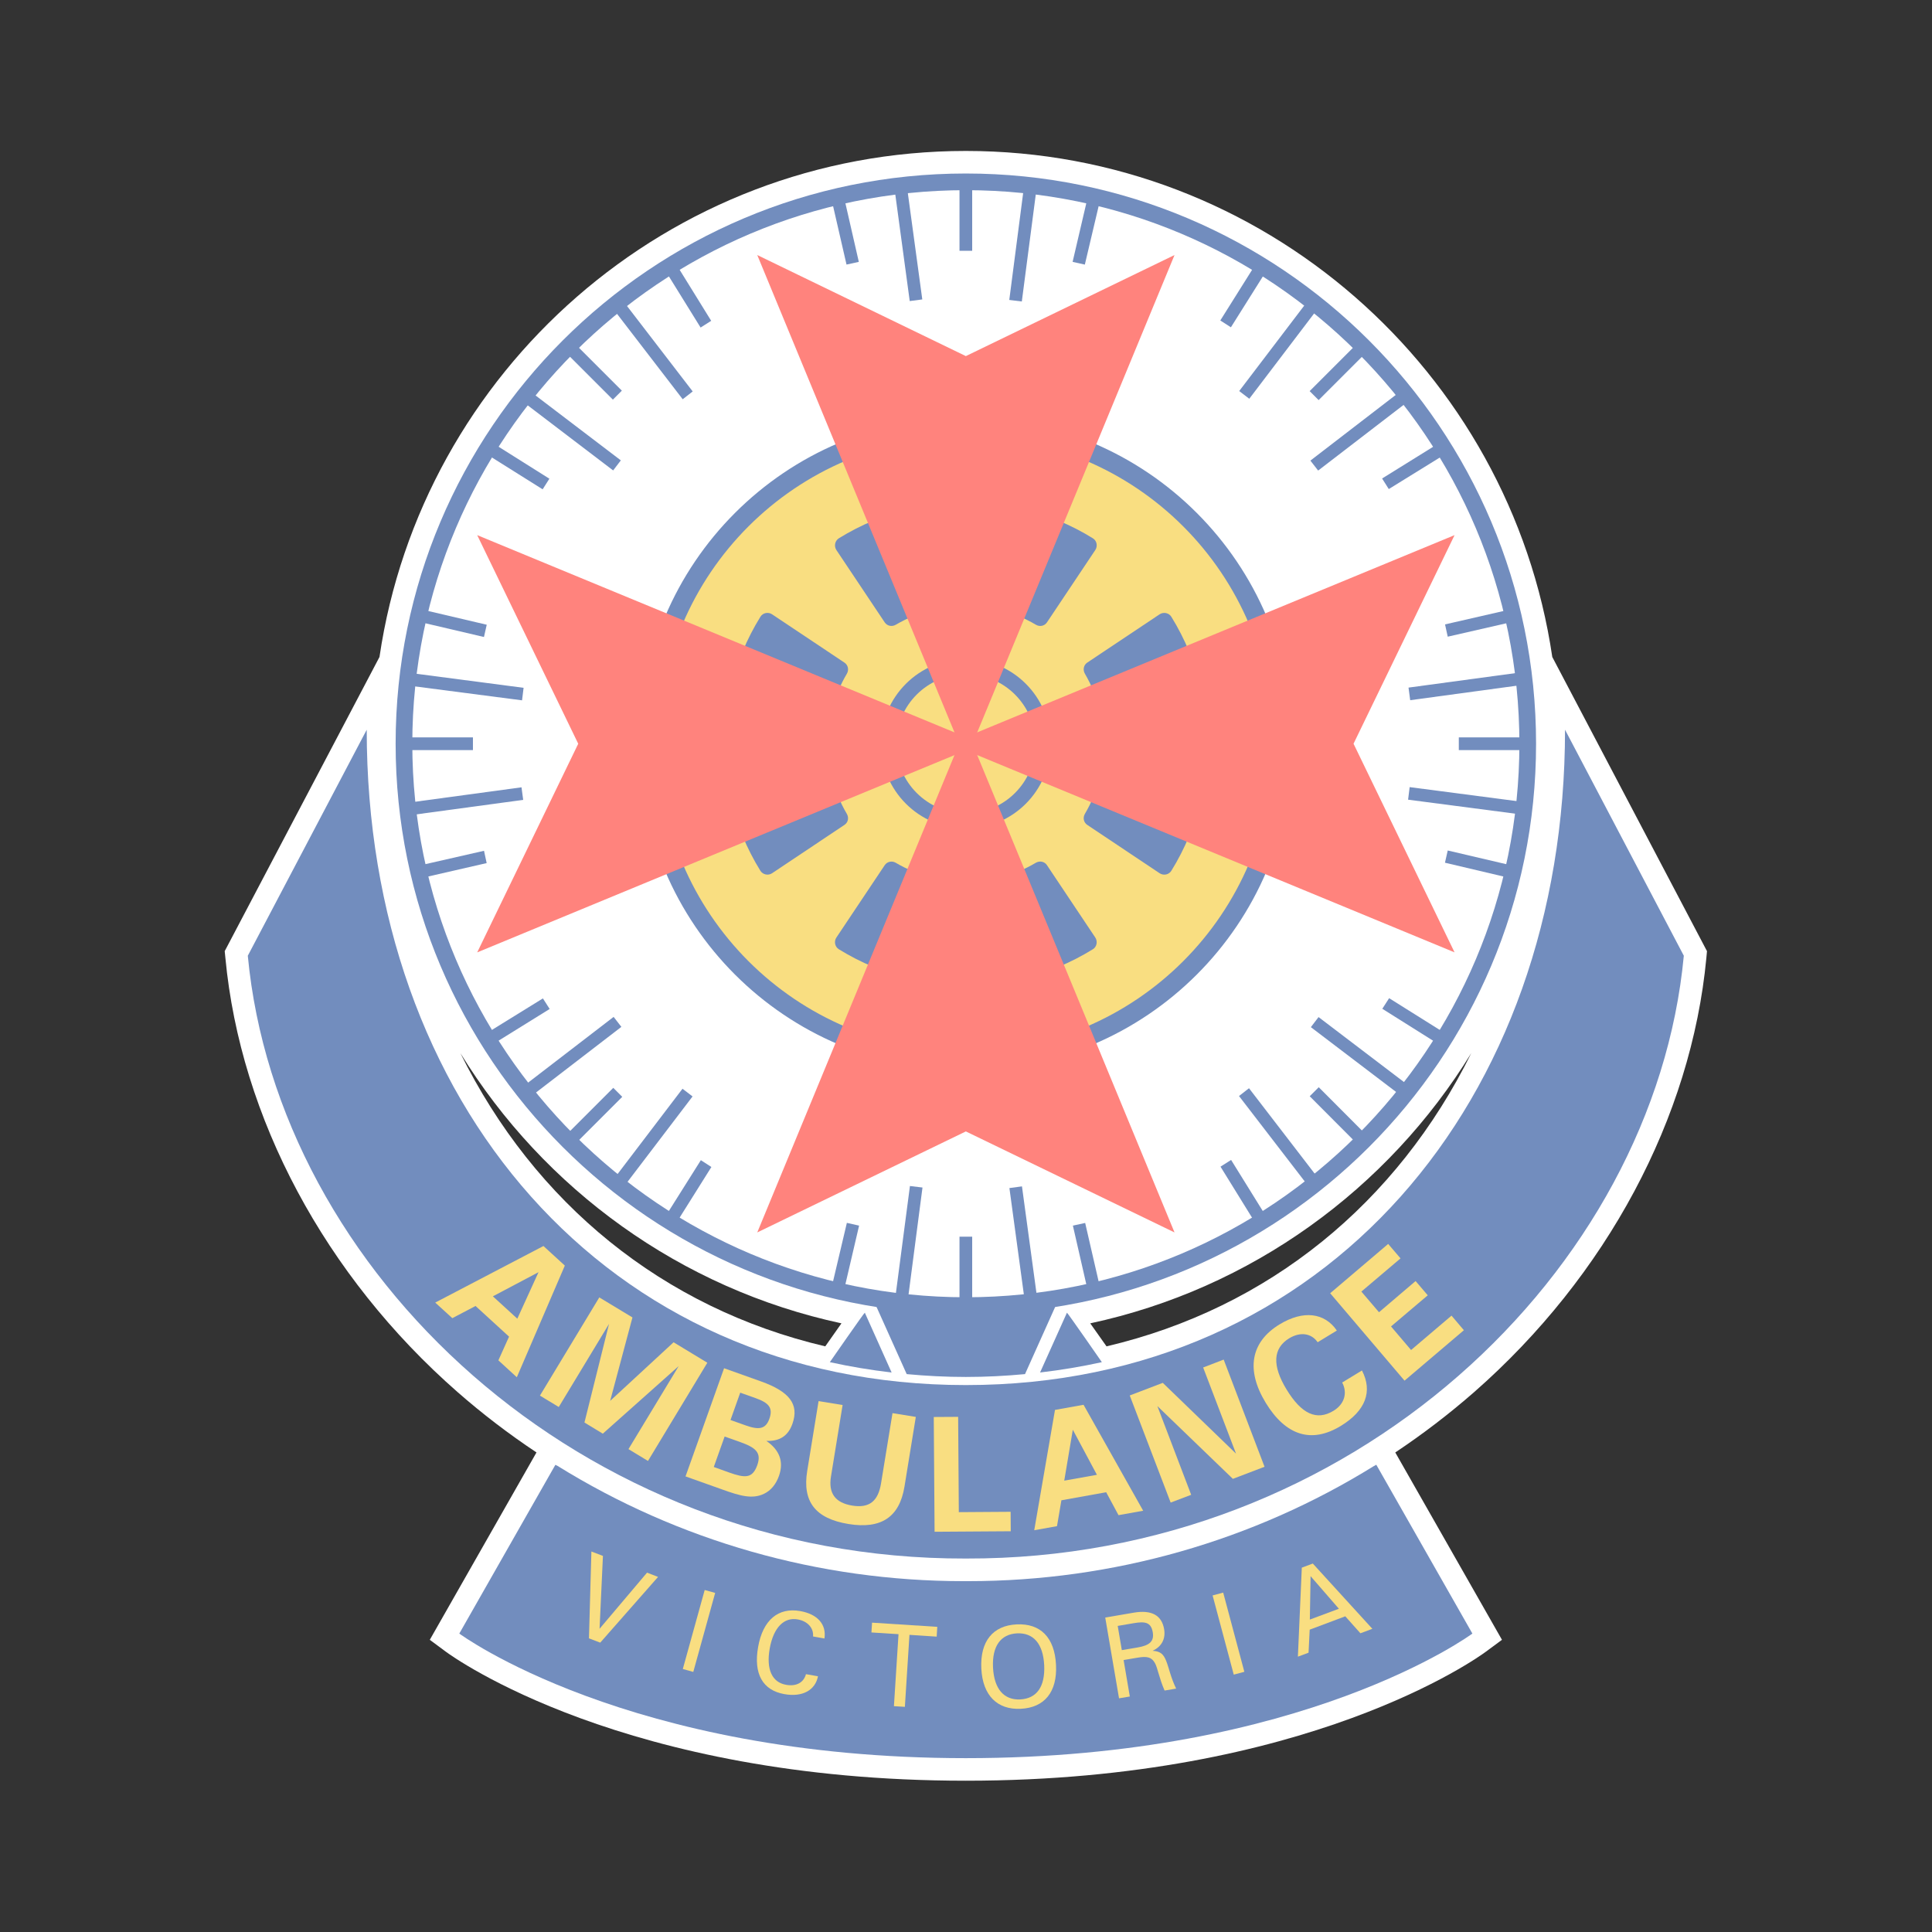 <?xml version="1.0" encoding="UTF-8"?>
<svg version="1.1" viewBox="0 0 192 192" xmlns="http://www.w3.org/2000/svg">
 <rect x="0" y="0" width="192" height="192" fill="#333333" stroke="none"/>
 <g transform="matrix(1.636 0 0 1.636 21.547 14.183)">
  <path d="m37.944 71.717-0.984 1.398c-9.866-2.321-17.655-8.7-22.164-17.812 5.074 8.257 13.385 14.319 23.148 16.414m38.26-16.417c-4.508 9.111-12.294 15.494-22.159 17.815l-0.989-1.398c9.767-2.095 18.078-8.157 23.148-16.417m14.279-5.784 0.037-0.408-9.397-17.869c-2.561-17.368-17.558-30.739-35.623-30.739s-33.063 13.371-35.619 30.739l-9.402 17.869 0.041 0.408c0.915 9.709 6.055 19.325 14.103 26.376 1.522 1.333 3.122 2.554 4.795 3.667l-6.481 11.382 0.977 0.724c0.435 0.32 10.809 7.835 31.586 7.835s31.155-7.515 31.586-7.835l0.98-0.724-6.481-11.381c1.67-1.113 3.27-2.336 4.792-3.667 8.048-7.056 13.187-16.667 14.106-26.377" fill="#fff" style="fill:#fff"/>
  <path d="m80.138 36.51c0 19.13-15.506 34.638-34.638 34.638-19.128 0-34.638-15.508-34.638-34.638 0-19.132 15.51-34.64 34.638-34.64 19.132 0 34.638 15.508 34.638 34.64" fill="#213b77" style="fill:#728dbe"/>
  <path d="m79.125 36.51c0 18.568-15.055 33.623-33.625 33.623s-33.625-15.055-33.625-33.623c0-18.572 15.055-33.627 33.625-33.627s33.625 15.055 33.625 33.627" fill="#fff"/>
  <path d="m45.483 86.004c-23.447 0.061-41.792-17.479-43.601-36.617l7.224-13.729c0 22.539 14.48 39.809 36.394 39.809 21.909 0 36.397-17.27 36.397-39.809l7.216 13.729c-1.801 19.139-20.149 36.679-43.597 36.617z" fill="#213b77" style="fill:#728dbe"/>
  <g fill="#213b77">
   <rect x="45.114" y="2.764" width=".771" height="3.801" style="fill:#728dbe"/>
   <polygon points="48.9 9.644 49.782 2.881 49.016 2.785 48.138 9.551" style="fill:#728dbe"/>
   <polygon points="42.091 9.619 42.854 9.519 41.935 2.76 41.176 2.859" style="fill:#728dbe"/>
   <polygon points="38.251 7.402 38.998 7.238 38.149 3.527 37.398 3.689" style="fill:#728dbe"/>
   <polygon points="52.728 7.404 53.602 3.702 52.851 3.531 51.985 7.238" style="fill:#728dbe"/>
   <rect transform="matrix(-.707 .707 -.707 -.707 49.128 7.632)" x="22.598" y="12.09" width=".771" height="3.801" style="fill:#728dbe"/>
   <polygon points="28.907 15.109 24.751 9.703 24.141 10.175 28.3 15.583" style="fill:#728dbe"/>
   <polygon points="24.075 19.907 18.647 15.772 19.115 15.165 24.542 19.296" style="fill:#728dbe"/>
   <polygon points="19.792 21.054 20.202 20.41 16.982 18.383 16.568 19.031" style="fill:#728dbe"/>
   <polygon points="30.031 10.819 28.029 7.582 27.381 7.99 29.387 11.227" style="fill:#728dbe"/>
   <rect x="11.756" y="36.123" width="3.802" height=".773" style="fill:#728dbe"/>
   <polygon points="18.541 33.873 18.635 33.112 11.871 32.226 11.777 32.993" style="fill:#728dbe"/>
   <polygon points="11.851 40.836 18.611 39.919 18.508 39.156 11.752 40.073" style="fill:#728dbe"/>
   <polygon points="12.679 44.61 16.392 43.759 16.231 43.012 12.515 43.859" style="fill:#728dbe"/>
   <polygon points="16.228 30.025 16.396 29.28 12.691 28.411 12.523 29.157" style="fill:#728dbe"/>
   <rect transform="matrix(.707 .707 -.707 .707 48.495 1.049)" x="22.596" y="57.125" width=".772" height="3.802" style="fill:#728dbe"/>
   <polygon points="24.104 53.102 18.693 57.261 19.165 57.868 24.575 53.708" style="fill:#728dbe"/>
   <polygon points="28.899 57.934 24.764 63.364 24.157 62.893 28.288 57.466" style="fill:#728dbe"/>
   <polygon points="30.043 62.22 29.403 61.806 27.373 65.03 28.021 65.442" style="fill:#728dbe"/>
   <polygon points="19.809 51.979 16.572 53.979 16.982 54.629 20.219 52.621" style="fill:#728dbe"/>
   <rect x="45.114" y="66.453" width=".771" height="3.803" style="fill:#728dbe"/>
   <polygon points="41.984 70.233 42.866 63.467 42.104 63.375 41.217 70.137" style="fill:#728dbe"/>
   <polygon points="49.064 70.26 49.828 70.162 48.909 63.397 48.146 63.5" style="fill:#728dbe"/>
   <polygon points="52.851 69.493 53.602 69.329 52.748 65.619 52.002 65.781" style="fill:#728dbe"/>
   <polygon points="38.149 69.487 39.015 65.781 38.272 65.614 37.398 69.316" style="fill:#728dbe"/>
   <rect transform="matrix(.708 -.706 .706 .708 -21.826 65.226)" x="67.632" y="57.125" width=".776" height="3.803" style="fill:#728dbe"/>
   <polygon points="62.093 57.909 66.253 63.315 66.859 62.844 62.7 57.435" style="fill:#728dbe"/>
   <polygon points="66.925 53.113 72.356 57.244 71.885 57.852 66.458 53.725" style="fill:#728dbe"/>
   <polygon points="71.212 51.965 70.798 52.609 74.021 54.636 74.437 53.987" style="fill:#728dbe"/>
   <polygon points="60.969 62.199 62.971 65.437 63.619 65.026 61.613 61.791" style="fill:#728dbe"/>
   <rect x="75.445" y="36.123" width="3.799" height=".773" style="fill:#728dbe"/>
   <polygon points="79.129 40.791 79.224 40.028 72.459 39.144 72.364 39.907" style="fill:#728dbe"/>
   <polygon points="72.492 33.864 79.248 32.945 79.149 32.183 72.39 33.099" style="fill:#728dbe"/>
   <polygon points="74.772 30.006 78.485 29.157 78.321 28.409 74.608 29.26" style="fill:#728dbe"/>
   <polygon points="78.309 44.61 78.477 43.861 74.772 42.994 74.604 43.736" style="fill:#728dbe"/>
   <rect transform="matrix(-.707 -.707 .707 -.707 106.2 71.997)" x="67.633" y="12.088" width=".771" height="3.804" style="fill:#728dbe"/>
   <polygon points="66.9 19.915 72.308 15.76 71.836 15.15 66.429 19.31" style="fill:#728dbe"/>
   <polygon points="62.105 15.085 66.236 9.656 66.843 10.125 62.717 15.553" style="fill:#728dbe"/>
   <polygon points="60.957 10.798 61.601 11.212 63.627 7.988 62.979 7.576" style="fill:#728dbe"/>
   <polygon points="71.191 21.039 74.428 19.038 74.018 18.389 70.785 20.397" style="fill:#728dbe"/>
  </g>
  <path d="m64.698 36.51c0 10.602-8.595 19.196-19.198 19.196-10.6 0-19.194-8.594-19.194-19.196s8.594-19.196 19.194-19.196c10.604 0 19.198 8.594 19.198 19.196" fill="#ffd703" style="fill:#f9de81"/>
  <path d="m50.652 36.508c0 2.845-2.306 5.154-5.148 5.154-2.847 0-5.156-2.31-5.156-5.154s2.31-5.148 5.156-5.148c2.843 0 5.148 2.304 5.148 5.148" fill="#213b77" style="fill:#728dbe"/>
  <path d="m49.726 36.51c0 2.334-1.892 4.227-4.226 4.227-2.33 0-4.225-1.893-4.225-4.227 0-2.332 1.895-4.225 4.225-4.225 2.334 0 4.226 1.893 4.226 4.225" fill="#ffd703" style="fill:#f9de81"/>
  <g fill="#213b77">
   <path d="m50.427 29.137 2.937-4.396c0.156-0.236 0.095-0.562-0.147-0.711-1.32-0.818-2.785-1.432-4.344-1.801-0.275-0.064-0.554 0.123-0.611 0.4l-1.029 5.185c-0.054 0.262 0.114 0.508 0.373 0.576 0.767 0.197 1.489 0.499 2.149 0.89 0.232 0.138 0.524 0.08 0.672-0.143" style="fill:#728dbe"/>
   <path d="m54.2 34.781 5.186-1.032c0.274-0.055 0.464-0.332 0.397-0.609-0.356-1.514-0.96-2.982-1.801-4.344-0.147-0.24-0.476-0.306-0.714-0.148l-4.397 2.935c-0.221 0.15-0.274 0.441-0.139 0.673 0.397 0.681 0.697 1.405 0.89 2.151 0.066 0.261 0.316 0.426 0.578 0.374" style="fill:#728dbe"/>
   <path d="m52.876 41.439 4.393 2.935c0.238 0.158 0.566 0.094 0.714-0.148 0.82-1.323 1.432-2.783 1.801-4.344 0.066-0.275-0.123-0.554-0.401-0.609l-5.186-1.032c-0.263-0.053-0.509 0.115-0.574 0.374-0.197 0.765-0.5 1.487-0.89 2.151-0.136 0.232-0.083 0.523 0.143 0.673" style="fill:#728dbe"/>
   <path d="m47.231 45.209 1.029 5.185c0.058 0.277 0.332 0.466 0.611 0.4 1.514-0.357 2.982-0.958 4.344-1.801 0.242-0.148 0.304-0.476 0.147-0.714l-2.937-4.396c-0.147-0.224-0.439-0.277-0.673-0.144-0.677 0.402-1.403 0.699-2.149 0.89-0.257 0.069-0.425 0.317-0.372 0.58" style="fill:#728dbe"/>
   <path d="m40.573 43.884-2.937 4.397c-0.156 0.234-0.094 0.562 0.148 0.712 1.325 0.818 2.785 1.432 4.344 1.798 0.279 0.066 0.558-0.121 0.611-0.398l1.03-5.187c0.053-0.262-0.115-0.506-0.374-0.574-0.763-0.197-1.485-0.5-2.149-0.89-0.229-0.137-0.521-0.08-0.673 0.142" style="fill:#728dbe"/>
   <path d="m36.804 38.241-5.185 1.032c-0.279 0.053-0.464 0.33-0.402 0.607 0.361 1.516 0.96 2.984 1.801 4.344 0.152 0.242 0.48 0.308 0.714 0.15l4.397-2.937c0.222-0.148 0.279-0.441 0.14-0.671-0.398-0.681-0.697-1.405-0.886-2.151-0.071-0.261-0.317-0.427-0.579-0.374" style="fill:#728dbe"/>
   <path d="m38.128 31.583-4.397-2.935c-0.234-0.158-0.562-0.094-0.709 0.146-0.82 1.323-1.436 2.785-1.801 4.344-0.066 0.277 0.119 0.556 0.398 0.611l5.185 1.032c0.262 0.051 0.508-0.117 0.574-0.375 0.201-0.763 0.5-1.487 0.894-2.149 0.135-0.233 0.078-0.524-0.144-0.674" style="fill:#728dbe"/>
   <path d="m43.769 27.814-1.03-5.187c-0.053-0.277-0.332-0.464-0.607-0.398-1.518 0.356-2.982 0.958-4.344 1.798-0.242 0.15-0.308 0.478-0.152 0.716l2.937 4.396c0.152 0.222 0.443 0.277 0.673 0.14 0.681-0.398 1.407-0.697 2.149-0.888 0.263-0.066 0.427-0.315 0.374-0.577" style="fill:#728dbe"/>
   <path d="m45.504 55.189c-10.316 0-18.681-8.364-18.681-18.679 0-10.311 8.364-18.673 18.681-18.673 10.312 0 18.669 8.362 18.669 18.673 0 10.315-8.357 18.679-18.669 18.679m0-38.51c-10.953 0-19.837 8.879-19.837 19.832 0 10.955 8.885 19.828 19.837 19.828 10.953 0 19.83-8.873 19.83-19.828 0-10.953-8.877-19.832-19.83-19.832" style="fill:#728dbe"/>
  </g>
  <g fill="#e7362a">
   <polygon points="45.5 12.962 32.829 6.823 45.5 37.491 58.176 6.823" style="fill:#ff837d"/>
   <polygon points="21.954 36.51 15.817 49.184 46.48 36.51 15.817 23.837" style="fill:#ff837d"/>
   <polygon points="45.5 60.059 58.176 66.195 45.5 35.528 32.829 66.195" style="fill:#ff837d"/>
   <polygon points="69.05 36.508 75.187 23.837 44.52 36.508 75.187 49.182" style="fill:#ff837d"/>
  </g>
  <path d="m18.254 71.434 1.288-2.824-2.773 1.466zm1.587-4.414 1.3 1.189-2.917 6.783-1.12-1.027 0.648-1.44-2.035-1.862-1.411 0.74-1.038-0.947z" fill="#ffd703" style="fill:#f9de81"/>
  <polygon points="22.332 77.742 23.825 71.751 20.772 76.799 19.628 76.107 23.234 70.142 25.248 71.359 23.894 76.426 27.746 72.867 29.797 74.11 26.191 80.076 25.006 79.358 28.058 74.313 23.447 78.419" fill="#ffd703" style="fill:#f9de81"/>
  <g fill="#ffd703">
   <path d="m32.127 77.917c0.792 0.283 1.21 0.235 1.436-0.396 0.242-0.681-0.041-0.978-0.845-1.265l-0.923-0.328-0.591 1.661zm-1.021 2.856c0.976 0.345 1.427 0.384 1.723-0.438 0.275-0.775-0.103-1.075-1.058-1.415l-0.923-0.328-0.66 1.85zm-0.292-6.329 2.252 0.804c1.698 0.607 2.326 1.377 1.899 2.572-0.258 0.729-0.771 1.07-1.583 1.038 0.812 0.556 1.066 1.275 0.767 2.125-0.185 0.519-0.496 0.892-0.915 1.091-0.706 0.337-1.452 0.123-2.502-0.254l-2.26-0.805z" style="fill:#f9de81"/>
   <path d="m38.014 76.678-0.706 4.338c-0.168 1.025 0.258 1.604 1.292 1.772s1.571-0.265 1.748-1.346l0.697-4.271 1.416 0.23-0.689 4.233c-0.303 1.854-1.415 2.597-3.405 2.272-2.006-0.328-2.81-1.36-2.502-3.232l0.689-4.233z" style="fill:#f9de81"/>
  </g>
  <g fill="#ffd703">
   <polygon points="48.22 83.165 48.228 84.347 43.601 84.378 43.551 77.406 45.032 77.397 45.073 83.186" style="fill:#f9de81"/>
   <path d="m53.462 80.918-1.464-2.738-0.521 3.093zm-2.547-3.942 1.735-0.312 3.622 6.436-1.498 0.269-0.75-1.393-2.72 0.49-0.267 1.571-1.383 0.248z" style="fill:#f9de81"/>
   <polygon points="57.941 82.605 55.456 76.098 57.462 75.332 61.912 79.632 59.915 74.399 61.162 73.919 63.644 80.43 61.72 81.164 57.134 76.743 59.188 82.132" style="fill:#f9de81"/>
  </g>
  <path d="m68.279 77.947c-1.776 1.083-3.34 0.6-4.562-1.402-1.219-2-0.915-3.696 0.837-4.763 1.456-0.886 2.744-0.706 3.482 0.373l-1.165 0.71c-0.382-0.55-1.055-0.648-1.731-0.238-0.984 0.602-1.05 1.649-0.155 3.113 0.906 1.485 1.825 1.912 2.851 1.288 0.652-0.397 0.865-1.072 0.525-1.717l1.201-0.731c0.662 1.275 0.222 2.448-1.283 3.367" fill="#ffd703" style="fill:#f9de81"/>
  <polygon points="75.002 71.249 75.753 72.135 72.147 75.199 67.631 69.889 71.154 66.893 71.905 67.771 69.526 69.788 70.597 71.042 72.82 69.148 73.559 70.014 71.327 71.905 72.545 73.337" fill="#ffd703" style="fill:#f9de81"/>
  <g fill="#213b77">
   <path d="m51.641 71.07-1.633 3.633c1.272-0.148 2.523-0.357 3.754-0.628 0 0-2.088-3.011-2.121-3.005" style="fill:#728dbe"/>
   <path d="m45.5 70.81c-1.903 0-3.77-0.162-5.591-0.459l1.998 4.45c1.181 0.111 2.383 0.173 3.593 0.173 1.214 0 2.412-0.062 3.594-0.173l1.997-4.45c-1.818 0.296-3.684 0.459-5.591 0.459" style="fill:#728dbe"/>
   <path d="m39.363 71.07 1.628 3.633c-1.271-0.148-2.523-0.357-3.753-0.628 0 0 2.088-3.011 2.125-3.005" style="fill:#728dbe"/>
   <path d="m45.356 87.378c-8.799 0-17.323-2.453-24.646-6.994-0.049-0.024-0.094-0.049-0.144-0.073l-5.836 10.251s10.206 7.568 30.77 7.568c20.563 0 30.77-7.568 30.77-7.568l-5.837-10.255c-0.049 0.028-0.095 0.051-0.144 0.077-7.322 4.541-15.847 6.994-24.649 6.994z" style="fill:#728dbe"/>
  </g>
  <polygon points="23.455 85.844 23.25 90.271 26.134 86.861 26.803 87.12 23.291 91.113 22.606 90.853 22.754 85.577" fill="#ffd703" style="fill:#f9de81"/>
  <rect transform="matrix(-.964 -.267 .267 -.964 33.341 185.39)" x="28.92" y="87.943" width=".66" height="4.979" fill="#ffd703" style="fill:#f9de81"/>
  <path d="m34.478 94.241c-1.321-0.234-1.887-1.232-1.596-2.867 0.287-1.633 1.223-2.416 2.556-2.179 1.062 0.188 1.6 0.816 1.473 1.666l-0.693-0.123c0.045-0.505-0.32-0.928-0.935-1.036-0.816-0.146-1.464 0.47-1.698 1.774-0.222 1.261 0.144 2.049 0.993 2.198 0.619 0.113 1.071-0.131 1.21-0.646l0.73 0.129c-0.165 0.842-0.937 1.281-2.04 1.084" fill="#ffd703" style="fill:#f9de81"/>
  <polygon points="41.41 90.599 39.765 90.494 39.802 89.899 43.765 90.153 43.728 90.748 42.075 90.64 41.796 95.013 41.131 94.972" fill="#ffd703" style="fill:#f9de81"/>
  <g fill="#ffd703">
   <path d="m48.802 94.562c1.006-0.052 1.519-0.775 1.457-2.08-0.066-1.312-0.665-1.981-1.653-1.933-0.984 0.05-1.518 0.771-1.456 2.072 0.065 1.3 0.66 1.989 1.652 1.941m-0.217-4.558c1.443-0.072 2.31 0.791 2.392 2.463 0.082 1.643-0.702 2.595-2.138 2.664-1.423 0.072-2.317-0.804-2.399-2.44-0.083-1.666 0.709-2.618 2.145-2.687" style="fill:#f9de81"/>
   <path d="m56.854 90.483c-0.106-0.632-0.5-0.664-1.169-0.55l-0.96 0.164 0.25 1.471 0.96-0.162c0.711-0.123 1.014-0.362 0.919-0.923m-2.887-0.894 1.731-0.297c1.091-0.185 1.702 0.16 1.846 1.003 0.103 0.582-0.152 1.066-0.702 1.312 0.484 0.031 0.661 0.203 0.829 0.619 0.16 0.398 0.271 0.997 0.603 1.678l-0.701 0.119c-0.336-0.763-0.418-1.366-0.586-1.667-0.205-0.365-0.468-0.433-1.083-0.326l-0.821 0.14 0.378 2.215-0.656 0.11z" style="fill:#f9de81"/>
  </g>
  <rect transform="matrix(-.258 -.966 .966 -.258 -10.177 173.32)" x="58.988" y="90.238" width="4.98" height=".666" fill="#ffd703" style="fill:#f9de81"/>
  <path d="m66.441 87.075-0.045 2.637 1.764-0.658zm-0.771 4.89 0.238-5.407 0.668-0.25 3.618 3.965-0.726 0.271-0.919-1.031-2.162 0.812-0.069 1.399z" fill="#ffd703" style="fill:#f9de81"/>
 </g>
</svg>
